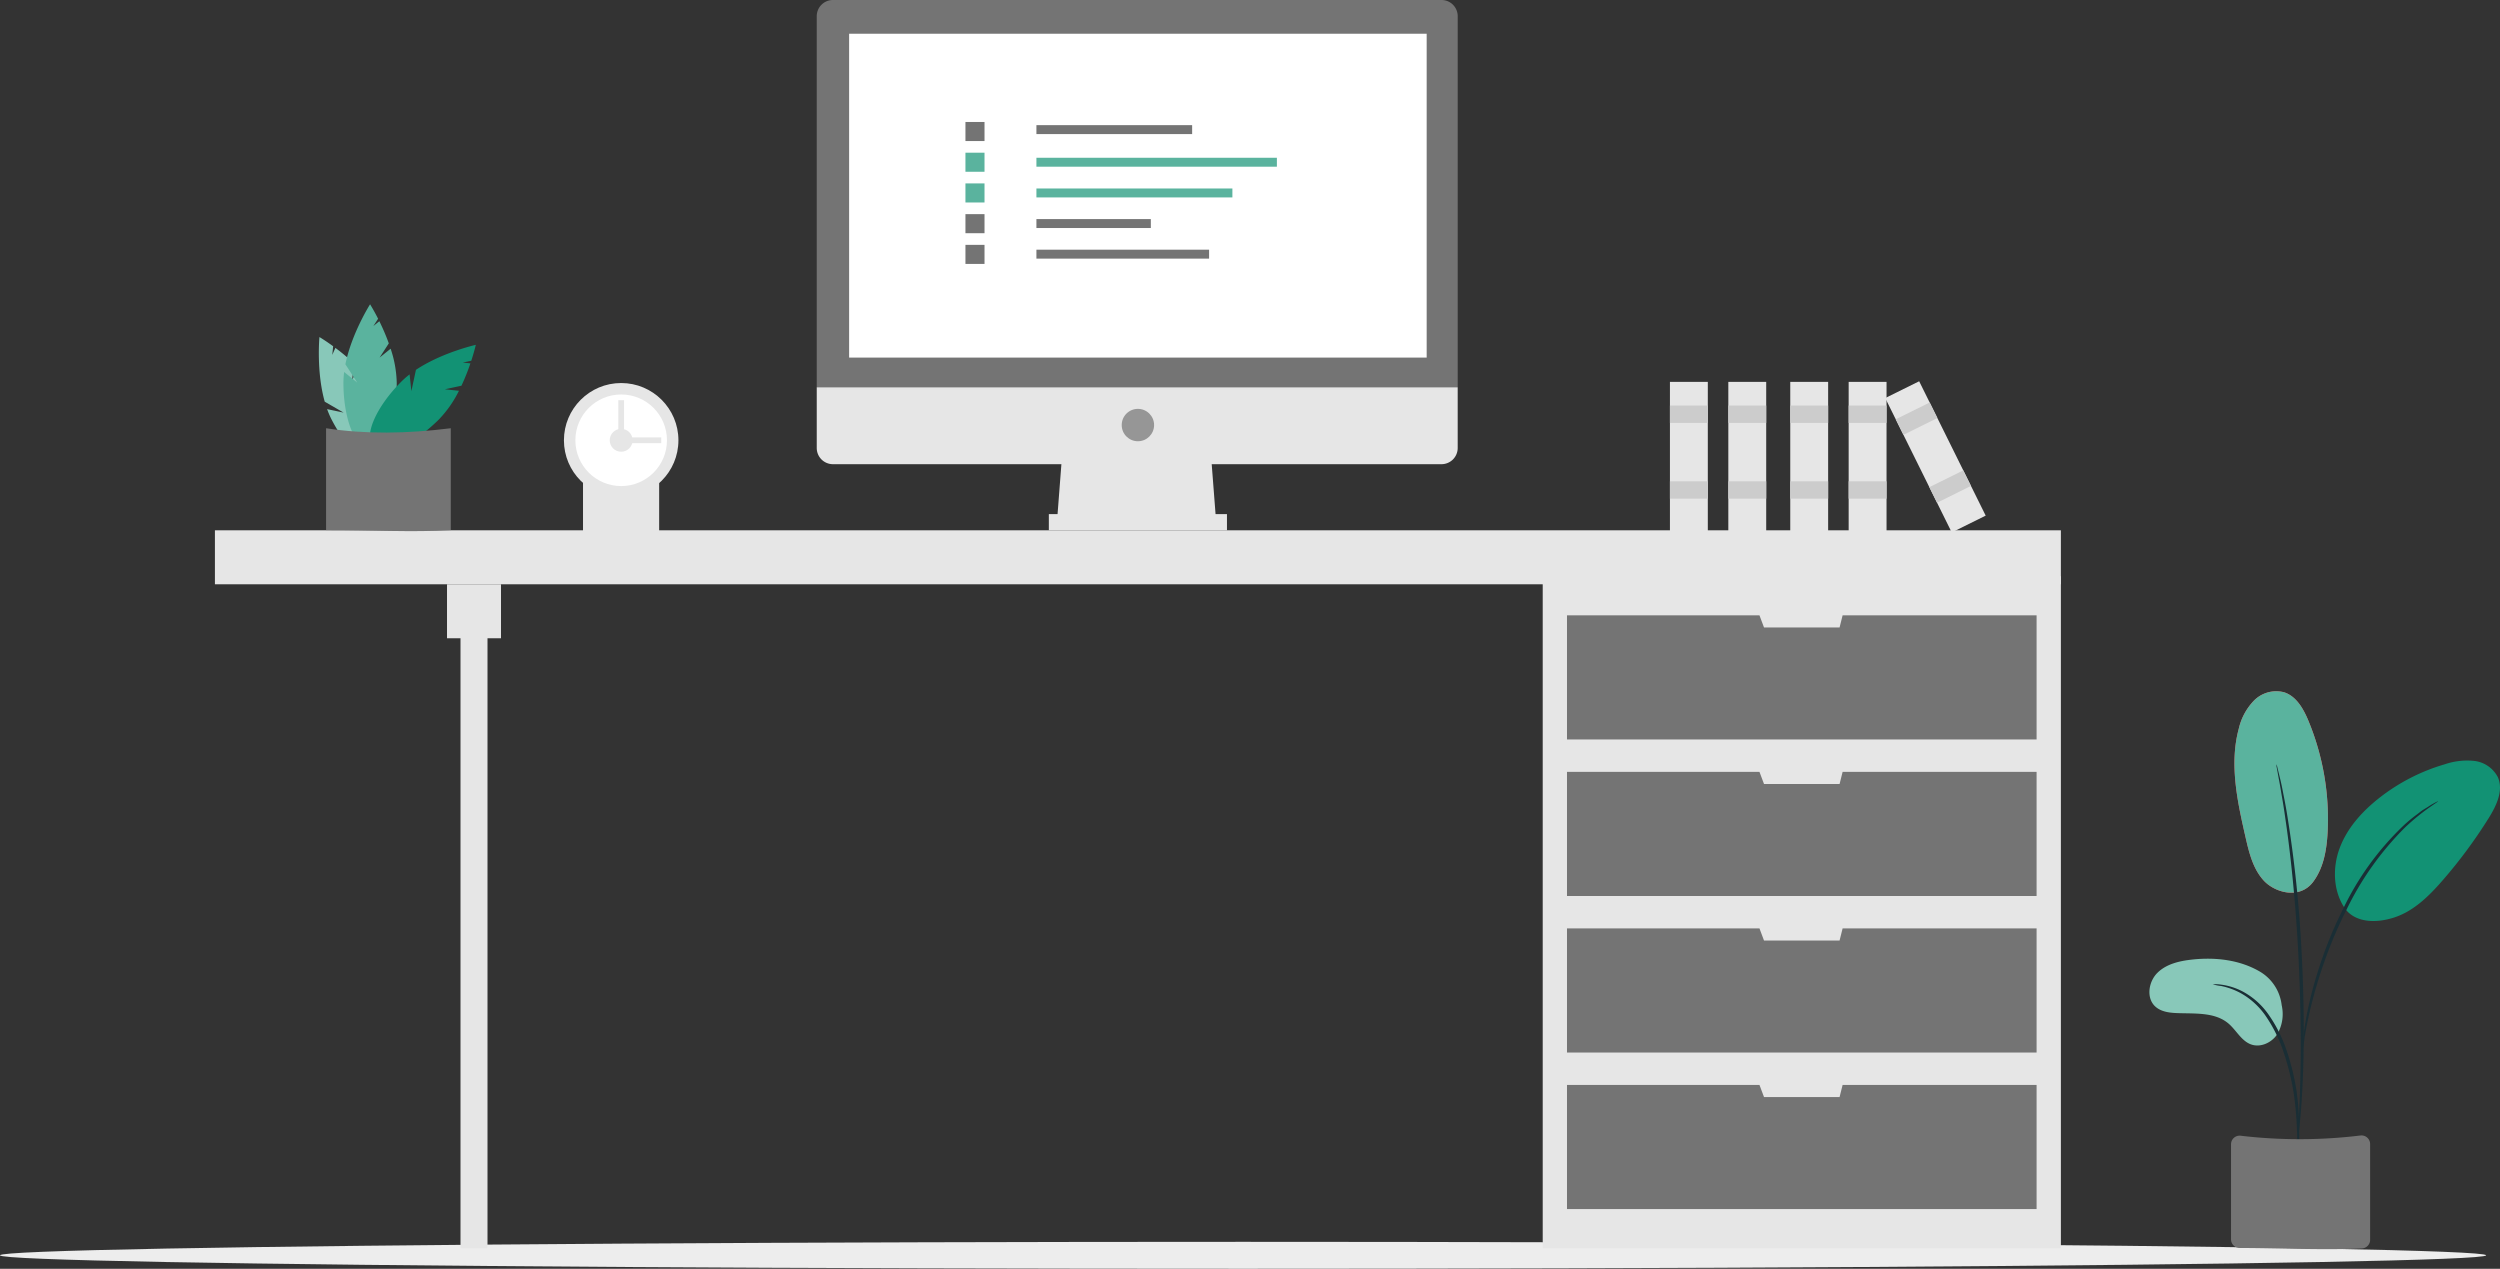 <svg xmlns="http://www.w3.org/2000/svg" width="702.066" height="356.306" viewBox="0 0 702.066 356.306">
  <rect x="0" y="0" width="702.066" height="356.306" fill="#333333" stroke="none"/>
  <g id="Groupe_1246" data-name="Groupe 1246" transform="translate(-140 -1239.684)">
    <ellipse id="Ellipse_374" data-name="Ellipse 374" cx="349.082" cy="3.784" rx="349.082" ry="3.784" transform="translate(140 1588.422)" fill="#ededed"/>
    <g id="Groupe_1233" data-name="Groupe 1233" transform="translate(298.365 1347.25)">
      <path id="Tracé_491" data-name="Tracé 491" d="M469.653,463.578c-6.582.421-13.755-.025-21.385,0V446.109a77.142,77.142,0,0,0,21.385,0Z" transform="translate(-442.909 -420.386)" fill="#e6e6e6"/>
      <circle id="Ellipse_375" data-name="Ellipse 375" cx="16.077" cy="16.077" r="16.077" fill="#e6e6e6"/>
      <circle id="Ellipse_376" data-name="Ellipse 376" cx="12.861" cy="12.861" r="12.861" transform="translate(3.215 3.215)" fill="#fff"/>
      <circle id="Ellipse_377" data-name="Ellipse 377" cx="3.215" cy="3.215" r="3.215" transform="translate(12.861 12.861)" fill="#e6e6e6"/>
      <rect id="Rectangle_670" data-name="Rectangle 670" width="12.861" height="1.608" transform="translate(14.469 15.273)" fill="#e6e6e6"/>
      <rect id="Rectangle_671" data-name="Rectangle 671" width="1.608" height="12.861" transform="translate(15.273 4.823)" fill="#e6e6e6"/>
    </g>
    <g id="Groupe_1234" data-name="Groupe 1234" transform="translate(608.96 1346.752)">
      <rect id="Rectangle_672" data-name="Rectangle 672" width="10.637" height="42.105" transform="translate(50.191 0.174)" fill="#e6e6e6"/>
      <rect id="Rectangle_673" data-name="Rectangle 673" width="10.637" height="4.875" transform="translate(50.191 6.822)" fill="#ccc"/>
      <rect id="Rectangle_674" data-name="Rectangle 674" width="10.637" height="4.875" transform="translate(50.191 28.097)" fill="#ccc"/>
      <rect id="Rectangle_675" data-name="Rectangle 675" width="10.637" height="42.105" transform="translate(33.792 0.174)" fill="#e6e6e6"/>
      <rect id="Rectangle_676" data-name="Rectangle 676" width="10.637" height="4.875" transform="translate(33.792 6.822)" fill="#ccc"/>
      <rect id="Rectangle_677" data-name="Rectangle 677" width="10.637" height="4.875" transform="translate(33.792 28.097)" fill="#ccc"/>
      <rect id="Rectangle_678" data-name="Rectangle 678" width="10.637" height="42.105" transform="translate(16.399 0.174)" fill="#e6e6e6"/>
      <rect id="Rectangle_679" data-name="Rectangle 679" width="10.637" height="4.875" transform="translate(16.399 6.822)" fill="#ccc"/>
      <rect id="Rectangle_680" data-name="Rectangle 680" width="10.637" height="4.875" transform="translate(16.399 28.097)" fill="#ccc"/>
      <rect id="Rectangle_681" data-name="Rectangle 681" width="10.637" height="42.105" transform="translate(0 0.174)" fill="#e6e6e6"/>
      <rect id="Rectangle_682" data-name="Rectangle 682" width="10.637" height="4.875" transform="translate(0 6.822)" fill="#ccc"/>
      <rect id="Rectangle_683" data-name="Rectangle 683" width="10.637" height="4.875" transform="translate(0 28.097)" fill="#ccc"/>
      <rect id="Rectangle_684" data-name="Rectangle 684" width="10.637" height="42.105" transform="translate(60.46 4.72) rotate(-26.34)" fill="#e6e6e6"/>
      <rect id="Rectangle_685" data-name="Rectangle 685" width="10.637" height="4.875" transform="translate(63.41 10.678) rotate(-26.34)" fill="#ccc"/>
      <rect id="Rectangle_686" data-name="Rectangle 686" width="10.637" height="4.875" transform="translate(72.849 29.743) rotate(-26.34)" fill="#ccc"/>
    </g>
    <rect id="Rectangle_687" data-name="Rectangle 687" width="145.514" height="188.714" transform="translate(573.236 1401.494)" fill="#e6e6e6"/>
    <rect id="Rectangle_688" data-name="Rectangle 688" width="7.579" height="178.862" transform="translate(269.323 1411.345)" fill="#e6e6e6"/>
    <rect id="Rectangle_689" data-name="Rectangle 689" width="518.395" height="15.158" transform="translate(200.355 1388.609)" fill="#e6e6e6"/>
    <rect id="Rectangle_690" data-name="Rectangle 690" width="15.158" height="15.158" transform="translate(265.534 1403.767)" fill="#e6e6e6"/>
    <path id="Tracé_492" data-name="Tracé 492" d="M803.7,485.862l-.853,3.411H781.628l-1.279-3.411H726.3v34.863H858.175V485.862Z" transform="translate(-146.246 926.621)" fill="#747474"/>
    <path id="Tracé_493" data-name="Tracé 493" d="M803.7,530.09l-.853,3.41H781.628l-1.279-3.41H726.3v34.863H858.175V530.09Z" transform="translate(-146.246 926.351)" fill="#747474"/>
    <path id="Tracé_494" data-name="Tracé 494" d="M803.7,574.319l-.853,3.41H781.628l-1.279-3.41H726.3v34.863H858.175V574.319Z" transform="translate(-146.246 926.079)" fill="#747474"/>
    <path id="Tracé_495" data-name="Tracé 495" d="M803.7,618.547l-.853,3.41H781.628l-1.279-3.41H726.3V653.41H858.175V618.547Z" transform="translate(-146.246 925.808)" fill="#747474"/>
    <path id="Tracé_496" data-name="Tracé 496" d="M626.9,459.433H582.18l1.515-19.7h41.684Z" transform="translate(-145.364 926.903)" fill="#e6e6e6"/>
    <rect id="Rectangle_691" data-name="Rectangle 691" width="50.021" height="4.547" transform="translate(434.542 1384.062)" fill="#e6e6e6"/>
    <path id="Tracé_497" data-name="Tracé 497" d="M689.764,312H518.86a4.547,4.547,0,0,0-4.547,4.547h0v104.21h180V316.547A4.547,4.547,0,0,0,689.764,312Z" transform="translate(-144.949 927.684)" fill="#747474"/>
    <path id="Tracé_498" data-name="Tracé 498" d="M514.313,421.427v17.052a4.547,4.547,0,0,0,4.547,4.547h170.9a4.547,4.547,0,0,0,4.547-4.547h0V421.427Z" transform="translate(-144.949 927.015)" fill="#e6e6e6"/>
    <rect id="Rectangle_692" data-name="Rectangle 692" width="162.188" height="90.947" transform="translate(378.458 1249.158)" fill="#fff"/>
    <circle id="Ellipse_378" data-name="Ellipse 378" cx="4.547" cy="4.547" r="4.547" transform="translate(455.006 1354.504)" fill="#747474" opacity="0.7"/>
    <rect id="Rectangle_693" data-name="Rectangle 693" width="43.731" height="2.51" transform="translate(431.054 1274.829)" fill="#747474"/>
    <rect id="Rectangle_694" data-name="Rectangle 694" width="67.53" height="2.51" transform="translate(431.054 1283.988)" fill="#5ab39e"/>
    <rect id="Rectangle_695" data-name="Rectangle 695" width="55.035" height="2.51" transform="translate(431.054 1292.615)" fill="#5ab39e"/>
    <rect id="Rectangle_696" data-name="Rectangle 696" width="32.129" height="2.51" transform="translate(431.054 1301.208)" fill="#747474"/>
    <rect id="Rectangle_697" data-name="Rectangle 697" width="48.491" height="2.51" transform="translate(431.054 1309.803)" fill="#747474"/>
    <rect id="Rectangle_698" data-name="Rectangle 698" width="5.355" height="5.355" transform="translate(411.122 1273.938)" fill="#747474"/>
    <rect id="Rectangle_699" data-name="Rectangle 699" width="5.355" height="5.355" transform="translate(411.122 1282.565)" fill="#5ab39e"/>
    <rect id="Rectangle_700" data-name="Rectangle 700" width="5.355" height="5.355" transform="translate(411.122 1291.192)" fill="#5ab39e"/>
    <rect id="Rectangle_701" data-name="Rectangle 701" width="5.355" height="5.355" transform="translate(411.122 1299.819)" fill="#747474"/>
    <rect id="Rectangle_702" data-name="Rectangle 702" width="5.355" height="5.355" transform="translate(411.122 1308.446)" fill="#747474"/>
    <g id="Groupe_1245" data-name="Groupe 1245" transform="translate(743.611 1433.764)">
      <g id="Groupe_1235" data-name="Groupe 1235" transform="translate(0 75.147)">
        <path id="Tracé_499" data-name="Tracé 499" d="M921.924,586.53c-5.673-3.339-12.53-4.115-19.075-3.4-3.516.382-7.207,1.221-9.723,3.706S889.9,593.9,892.5,596.3c1.545,1.429,3.794,1.758,5.9,1.851,5.08.225,10.763-.356,14.648,2.925,2.217,1.871,3.6,4.854,6.315,5.866,2.66.989,5.8-.438,7.374-2.8a11.2,11.2,0,0,0,1.273-8.2A12.613,12.613,0,0,0,921.924,586.53Z" transform="translate(-890.864 -582.884)" fill="#88c8b9"/>
      </g>
      <g id="Groupe_1236" data-name="Groupe 1236" transform="translate(23.883)">
        <path id="Tracé_500" data-name="Tracé 500" d="M936.893,560.978c-3.856,4.9-10.7,2.826-13.749-.467s-4.154-7.882-5.153-12.256c-2.282-9.99-4.56-20.465-1.9-30.361a16.783,16.783,0,0,1,4.308-7.986,8.771,8.771,0,0,1,8.451-2.3c3.449,1.12,5.433,4.669,6.823,8.019a72,72,0,0,1,5.386,31.252c-.259,4.97-1.136,10.15-4.168,14.1" transform="translate(-914.893 -507.274)" fill="#ff4f5b"/>
      </g>
      <g id="Groupe_1237" data-name="Groupe 1237" transform="translate(23.883)">
        <path id="Tracé_501" data-name="Tracé 501" d="M936.893,560.978c-3.856,4.9-10.7,2.826-13.749-.467s-4.154-7.882-5.153-12.256c-2.282-9.99-4.56-20.465-1.9-30.361a16.783,16.783,0,0,1,4.308-7.986,8.771,8.771,0,0,1,8.451-2.3c3.449,1.12,5.433,4.669,6.823,8.019a72,72,0,0,1,5.386,31.252c-.259,4.97-1.136,10.15-4.168,14.1" transform="translate(-914.893 -507.274)" fill="#5ab39e"/>
      </g>
      <g id="Groupe_1238" data-name="Groupe 1238" transform="translate(52.101 19.464)">
        <path id="Tracé_502" data-name="Tracé 502" d="M946.468,568.964c-3.623-4.818-3.983-11.573-1.937-17.243s6.22-10.358,10.936-14.112a54.559,54.559,0,0,1,18.713-9.68,19.351,19.351,0,0,1,8.225-.93,8.565,8.565,0,0,1,6.607,4.518c1.7,3.743-.37,8.051-2.547,11.54a138.27,138.27,0,0,1-12.909,17.457c-3.823,4.4-8.162,8.708-13.714,10.483s-11.184,1.216-13.856-2.714" transform="translate(-943.286 -526.858)" fill="#129274"/>
      </g>
      <g id="Groupe_1240" data-name="Groupe 1240" transform="translate(17.787 82.302)">
        <g id="Groupe_1239" data-name="Groupe 1239">
          <path id="Tracé_503" data-name="Tracé 503" d="M932.809,638.453a11.2,11.2,0,0,1-.194-2.336c-.071-1.7-.158-3.826-.263-6.361a91.576,91.576,0,0,0-.905-9.358,71.841,71.841,0,0,0-2.762-11.14,40.485,40.485,0,0,0-5.041-10.222,20.927,20.927,0,0,0-6.742-6.271,19.848,19.848,0,0,0-5.852-2.187,11.148,11.148,0,0,1-2.289-.462,10.82,10.82,0,0,1,2.351.094,18.079,18.079,0,0,1,6.119,1.962,20.875,20.875,0,0,1,7.128,6.345,39.512,39.512,0,0,1,5.233,10.432,67.127,67.127,0,0,1,2.729,11.318,78.708,78.708,0,0,1,.71,9.465c.051,2.7.006,4.878-.041,6.384A10.861,10.861,0,0,1,932.809,638.453Z" transform="translate(-908.76 -590.083)" fill="#1a2e35"/>
        </g>
      </g>
      <g id="Groupe_1242" data-name="Groupe 1242" transform="translate(35.646 20.549)">
        <g id="Groupe_1241" data-name="Groupe 1241">
          <path id="Tracé_504" data-name="Tracé 504" d="M932.754,633.181a4.646,4.646,0,0,1,0-1.079c.048-.808.106-1.826.18-3.075.156-2.669.37-6.533.493-11.31.3-9.553.208-22.769-.573-37.333s-2.184-27.711-3.593-37.164c-.326-2.367-.668-4.5-1-6.371-.31-1.874-.574-3.487-.841-4.8l-.553-3.029a4.67,4.67,0,0,1-.129-1.072,4.5,4.5,0,0,1,.318,1.03c.191.787.432,1.779.729,3,.325,1.3.642,2.907,1,4.776.381,1.866.77,4,1.14,6.363a349.677,349.677,0,0,1,3.881,37.217c.782,14.594.762,27.841.292,37.41-.21,4.786-.527,8.651-.8,11.315-.146,1.245-.264,2.259-.359,3.064A4.582,4.582,0,0,1,932.754,633.181Z" transform="translate(-926.729 -527.949)" fill="#1a2e35"/>
        </g>
      </g>
      <g id="Groupe_1244" data-name="Groupe 1244" transform="translate(43.003 30.893)">
        <g id="Groupe_1243" data-name="Groupe 1243">
          <path id="Tracé_505" data-name="Tracé 505" d="M934.156,607.767a20.463,20.463,0,0,1,.2-3.211c.234-2.058.684-5.027,1.47-8.651a114.925,114.925,0,0,1,3.537-12.526,112.689,112.689,0,0,1,6.14-14.712,80.066,80.066,0,0,1,16.928-23.384,39.616,39.616,0,0,1,3.853-3.2c.589-.444,1.112-.891,1.64-1.237q.793-.484,1.476-.9a20.374,20.374,0,0,1,2.8-1.581c.142.217-3.976,2.341-9.308,7.415A84.391,84.391,0,0,0,946.361,569.1a119.957,119.957,0,0,0-6.162,14.572c-1.65,4.583-2.813,8.818-3.712,12.39-.865,3.582-1.414,6.515-1.76,8.548A20.833,20.833,0,0,1,934.156,607.767Z" transform="translate(-934.132 -538.357)" fill="#1a2e35"/>
        </g>
      </g>
    </g>
    <path id="Tracé_506" data-name="Tracé 506" d="M950.7,664.556c-10.683.508-22.187-.086-34.349-.127a2.426,2.426,0,0,1-2.424-2.418v-26.7a2.414,2.414,0,0,1,2.707-2.406,141.176,141.176,0,0,0,33.648-.066,2.427,2.427,0,0,1,2.707,2.405v26.889A2.419,2.419,0,0,1,950.7,664.556Z" transform="translate(-147.394 925.72)" fill="#747474"/>
    <path id="Tracé_507" data-name="Tracé 507" d="M382.981,419.352l.487-4.741a59.878,59.878,0,0,0-5.193-4.331l-.877,1.966.249-2.427c-2.256-1.641-3.853-2.585-3.853-2.585s-.905,9.649,1.488,18.154l5.293,3.063-4.627-.974a24.321,24.321,0,0,0,1.2,2.8c4.664,9.139,11.431,15.025,15.113,13.145s2.885-10.811-1.779-19.95a31.954,31.954,0,0,0-5.884-7.761Z" transform="translate(-144.088 927.101)" fill="#88c8b9"/>
    <path id="Tracé_508" data-name="Tracé 508" d="M390.728,412.951l2.589-4a60,60,0,0,0-2.656-6.218l-1.675,1.352,1.326-2.048c-1.263-2.487-2.257-4.054-2.257-4.054s-5.193,8.184-6.928,16.847l3.323,5.134-3.677-2.971a24.145,24.145,0,0,0-.2,3.043c0,10.261,3.35,18.579,7.485,18.579s7.485-8.318,7.485-18.579a31.973,31.973,0,0,0-1.712-9.587Z" transform="translate(-144.13 927.158)" fill="#5ab39e"/>
    <path id="Tracé_509" data-name="Tracé 509" d="M409.1,421.917l4.66-1a59.816,59.816,0,0,0,2.518-6.275l-2.14-.228,2.386-.511c.865-2.653,1.27-4.464,1.27-4.464s-9.458,2.115-16.81,7.014l-1.282,5.98-.5-4.7a24.474,24.474,0,0,0-2.295,2.009c-7.255,7.256-10.767,15.508-7.844,18.431s11.174-.589,18.429-7.845a31.977,31.977,0,0,0,5.569-7.99Z" transform="translate(-144.176 927.088)" fill="#129274"/>
    <path id="Tracé_510" data-name="Tracé 510" d="M410.687,461.6c-10.778.69-22.521-.04-35.015,0v-28.6c11.009,1.714,22.749,1.538,35.015,0Z" transform="translate(-144.1 926.945)" fill="#747474"/>
  </g>
</svg>
